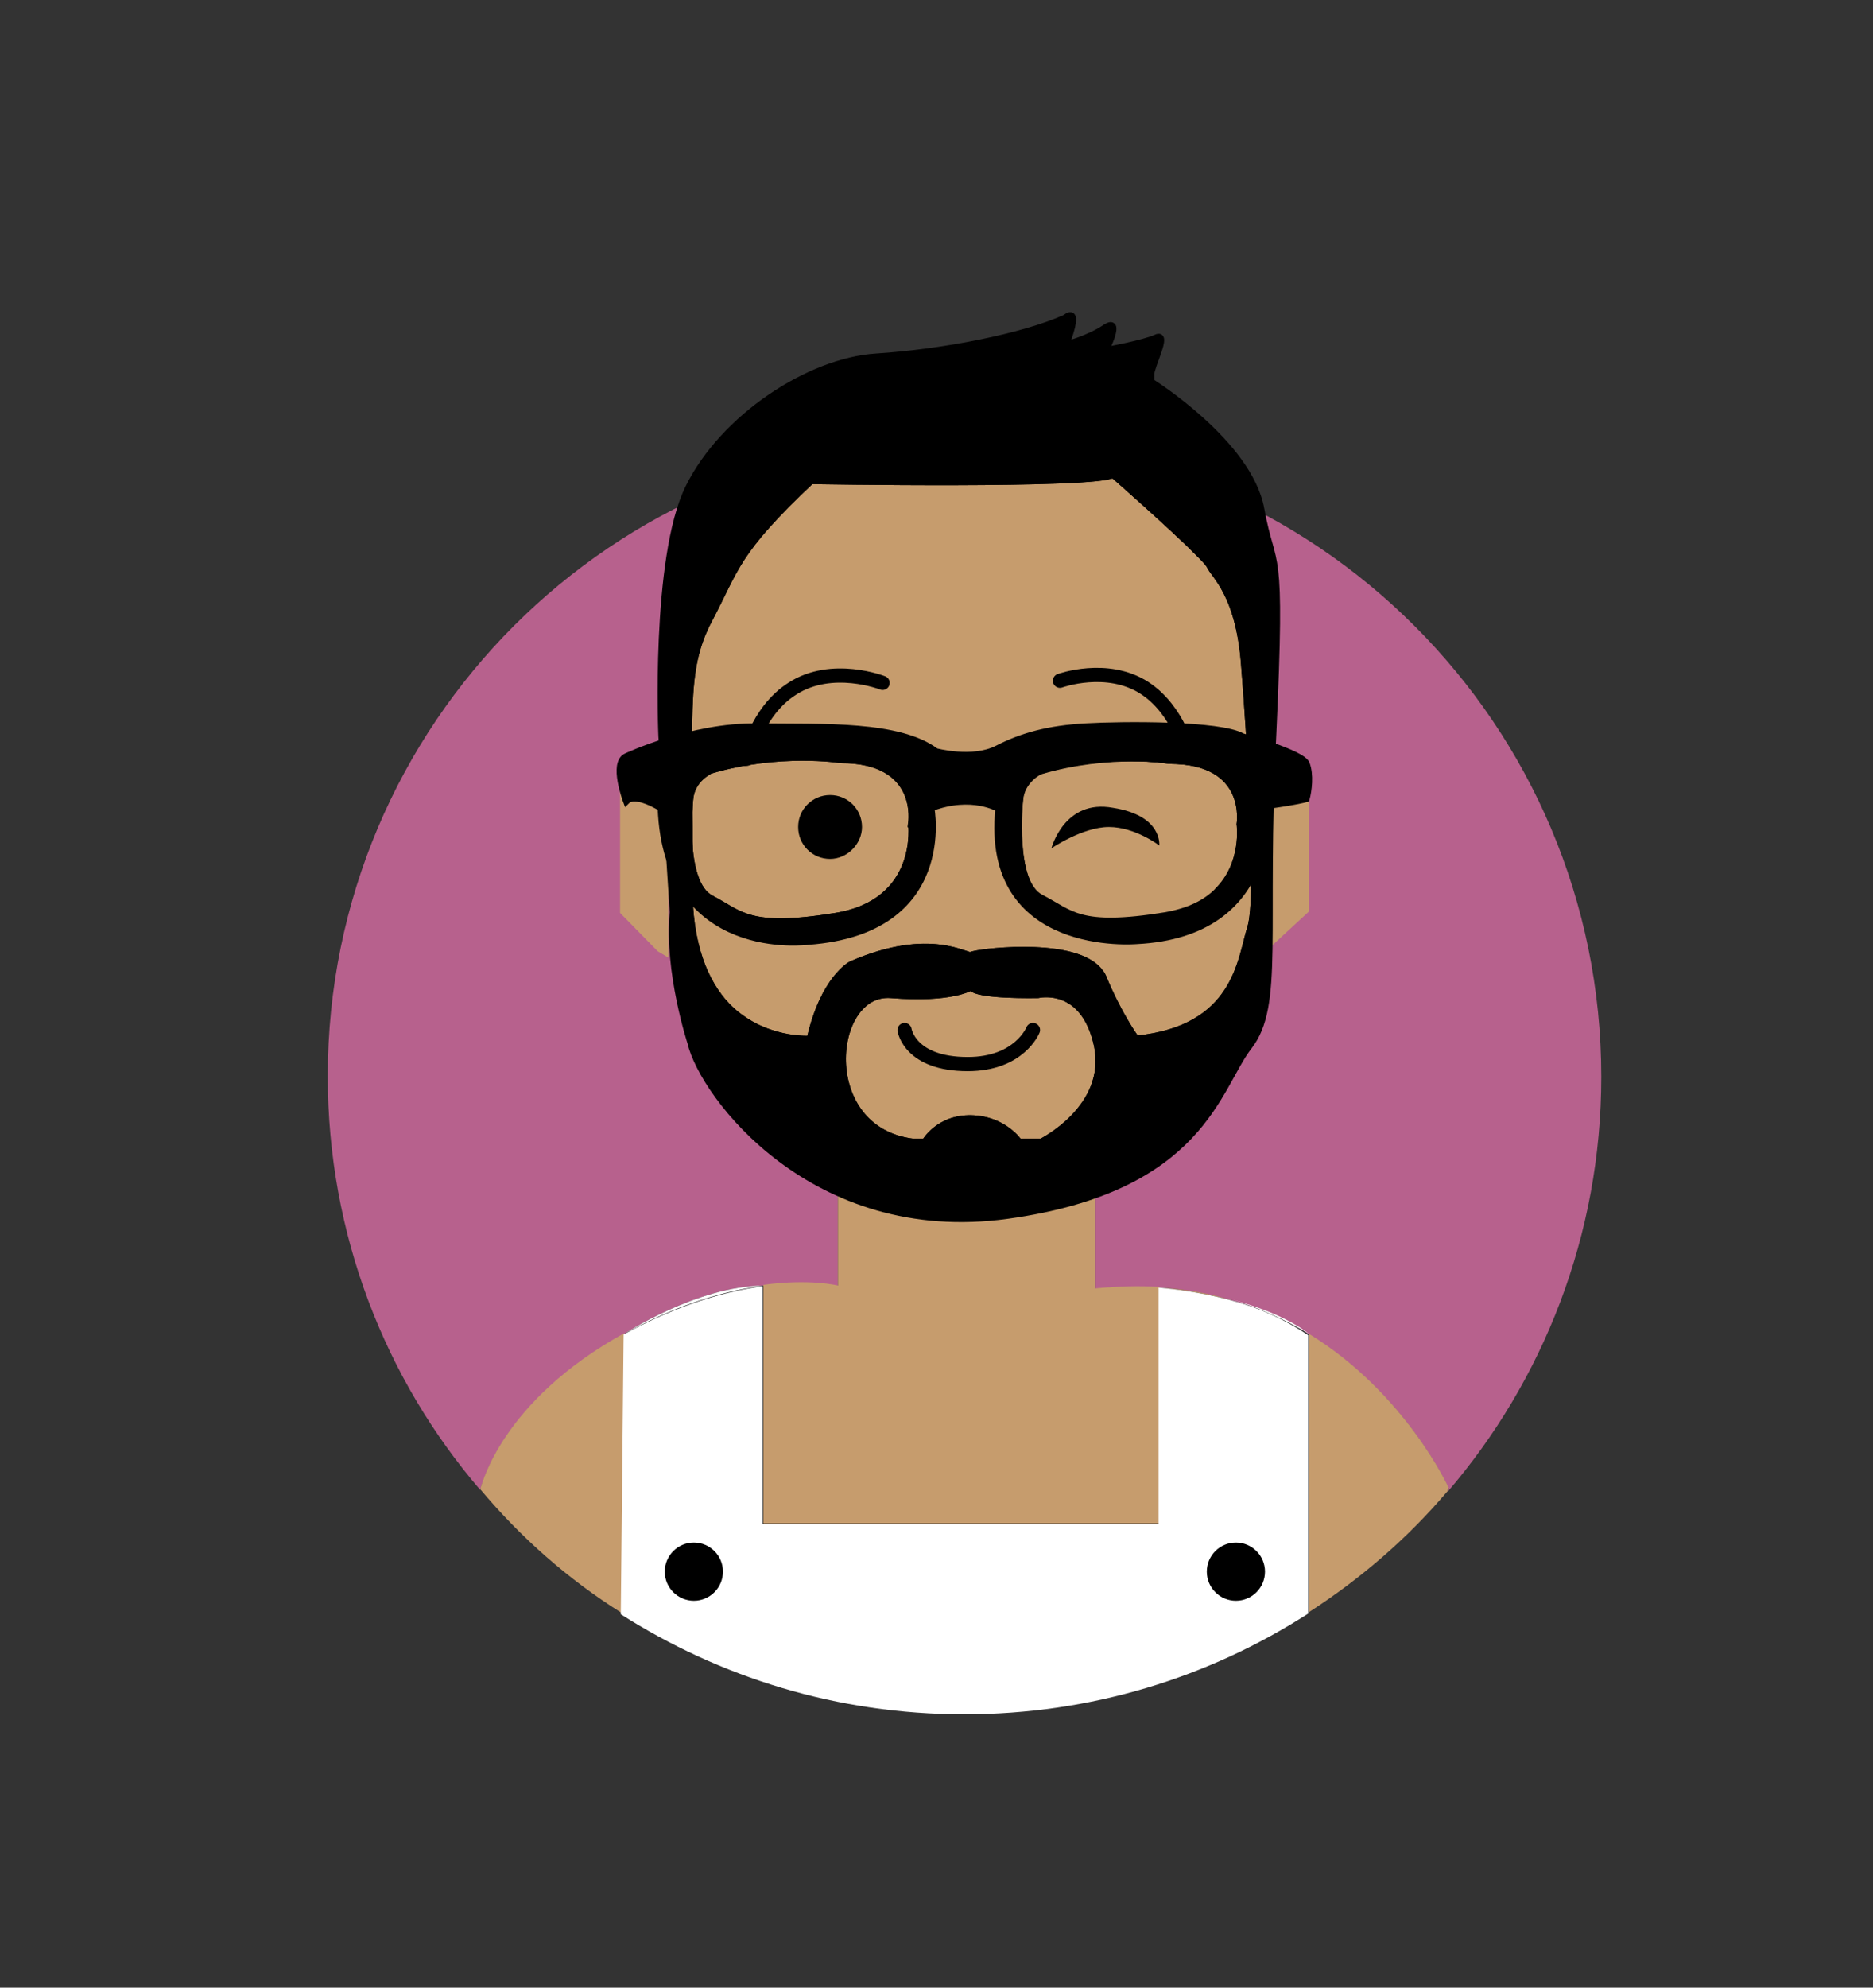 <?xml version="1.0" encoding="utf-8"?>
<!-- Generator: Adobe Illustrator 24.0.0, SVG Export Plug-In . SVG Version: 6.00 Build 0)  -->
<svg version="1.1" id="Layer_1" xmlns="http://www.w3.org/2000/svg" xmlns:xlink="http://www.w3.org/1999/xlink" x="0px" y="0px"
	 viewBox="0 0 264 280" style="enable-background:new 0 0 264 280;" xml:space="preserve">
<rect x="0" y="0" width="264" height="280" fill="#333333" stroke="none"/>
<style type="text/css">
	.st0{fill:#B7618D;}
	.st1{fill:#C69C6D;}
	.st2{fill:none;stroke:#000000;stroke-width:2;stroke-miterlimit:10;}
	.st3{fill:none;stroke:#000000;stroke-width:2;stroke-linecap:round;stroke-linejoin:round;stroke-miterlimit:10;}
	.st4{fill:none;}
	.st5{stroke:#000000;stroke-miterlimit:10;}
	.st6{fill:none;stroke:#000000;stroke-miterlimit:10;}
	.st7{fill:#FFFFFF;}
</style>
<desc>Created with getavataaars.com</desc>
<g>
	<path class="st0" d="M88,187.9c0,0,10.2-6.7,19.6-6.8c6.6-0.9,10.5,0.1,10.5,0.1v-13.3l36.3,0.2v13.5c3.2-0.4,6.2-0.4,9-0.2v0
		c0,0,0.1,0,0.2,0c3.6,0.2,7,0.9,10.1,1.8c3.7,1,7.8,2.5,10.8,4.8v0c13.8,8.4,19.7,21.7,19.7,21.7l-0.2,0.5
		c13.5-15.7,21.7-36.2,21.7-58.5c0-49.6-40.2-89.8-89.8-89.8S46.2,102,46.2,151.6c0,22.3,8.1,42.7,21.5,58.3
		C67.8,209.5,70.6,197.5,88,187.9z"/>
	<path class="st1" d="M107.6,214.6h55.8v-33.3c-2.8-0.2-5.8-0.1-9,0.2v-13.5l-36.3-0.2v13.3c0,0-3.9-1-10.5-0.1c0,0,0,0,0,0V214.6z"
		/>
	<g>
		<path class="st1" d="M134.6,58.7c0,0-22.5-0.2-30.4,10.4s-8.6,17.7-9,23.9c-0.4,6.2,3,52.3,3,52.3s12,19.9,21,21.7s34.5,0,34.5,0
			s15.7-8.2,18.4-15.4c2.6-7.1,4.9-25.1,4.5-33.7s0-28.6,0-28.6l-3-16.3l-9-11.3L150,56.5h-13L134.6,58.7z"/>
		<polygon class="st1" points="92.7,107 88.2,108.5 87.4,110.2 87.4,128.6 92.7,134 94.2,134.9 94.2,107 		"/>
		<polygon class="st1" points="179.4,109.5 183.7,110.9 184.5,112.3 184.5,128.4 179.4,133.1 178,133.9 178,109.5 		"/>
		<g>
			<path class="st2" d="M129.2,144.4"/>
			<path class="st3" d="M127.5,145.1c0,0,0.7,4.8,8.9,4.8c7.3,0,9.2-4.8,9.2-4.8"/>
			<path class="st3" d="M105.2,106.9c0,0,1.4-6.7,6.5-9.9c5.6-3.6,12.7-0.8,12.7-0.8"/>
			<path class="st3" d="M167.5,106.1c0,0-1.4-6.1-6.2-9.2c-5.3-3.4-11.9-1-11.9-1"/>
			<g>
				<path class="st4" d="M146.7,126.5c-4.3-2.2-3-13.9-3-13.9c0.1-1.4,0.7-2.4,1.4-3.1c-0.7,0.6-1.4,1.7-1.5,3.2
					c0,0-1.2,11.7,3,13.9s5.4,4.5,17.6,2.5c3.5-0.6,5.9-1.9,7.4-3.5c-1.6,1.5-3.9,2.8-7.3,3.4C152,131,151,128.7,146.7,126.5z"/>
				<path class="st5" d="M184.1,107.6c-0.6-1.5-9-3.8-9-3.8c-3.1-1.8-16.9-1.7-22.1-1.4s-8.9,1.3-12.4,3.1s-8.7,0.4-8.7,0.4
					c-5.2-3.9-15.9-3.4-25.2-3.5s-18.4,4.2-18.4,4.2c-2,0.9,0,6.2,0,6.2c1.3-1.3,4.9,1,4.9,1c0.8,21.5,20.7,18.8,20.7,18.8
					c20.7-1.5,17.3-18.8,17.3-18.8c5.8-2.2,9.6,0.1,9.6,0.1c-2.1,20.5,19.4,18.6,19.4,18.6c20.1-1,18.1-19,18.1-19
					c4.5-0.6,5.8-1,5.8-1C184.4,111.4,184.7,109.1,184.1,107.6z M117.8,129.1c-12.3,2-13.4-0.3-17.6-2.5c-4.3-2.2-3-13.9-3-13.9
					c0.2-3,2.8-4.1,2.9-4.2c9.8-2.9,18.4-1.5,18.4-1.5c11.5,0,10,9,10,9S130,127.1,117.8,129.1z M171.7,125.7
					c-1.6,1.6-4,2.9-7.4,3.5c-12.2,2-13.4-0.3-17.6-2.5s-3-13.9-3-13.9c0.1-1.5,0.8-2.5,1.5-3.2c0.7-0.7,1.4-1,1.4-1
					c9.8-2.9,18.4-1.5,18.4-1.5c11.5,0,10.1,8.9,10.1,8.9S175.8,121.7,171.7,125.7z"/>
				<path class="st6" d="M118.5,107c0,0-8.6-1.4-18.4,1.5c-0.1,0.1-2.7,1.2-2.9,4.2c0,0-1.3,11.7,3,13.9c4.2,2.2,5.3,4.5,17.6,2.5
					c12.2-2,10.7-13.1,10.7-13.1S130,107,118.5,107z"/>
				<path class="st6" d="M174.8,116.1c0,0,1.5-9-10-9c0,0-8.6-1.5-18.4,1.5c0,0-0.6,0.3-1.3,0.9c-0.7,0.7-1.3,1.7-1.4,3.1
					c0,0-1.3,11.7,3,13.9c4.3,2.2,5.3,4.5,17.6,2.5c3.4-0.6,5.7-1.8,7.3-3.4C175.6,121.7,174.8,116.1,174.8,116.1z"/>
				<path class="st5" d="M164.9,107c0,0-8.6-1.4-18.4,1.5c0,0-0.7,0.3-1.4,1c0.7-0.6,1.3-0.9,1.3-0.9c9.8-3,18.4-1.5,18.4-1.5
					c11.5,0,10,9,10,9s0.8,5.6-3.2,9.5c4.1-4,3.4-9.7,3.4-9.7S176.4,107,164.9,107z"/>
			</g>
			<g>
				<path class="st5" d="M170.6,79.7c-0.1-0.3-0.7-1-1.6-1.8C169.8,78.7,170.3,79.3,170.6,79.7c0.6,1.4,4,3.9,4.8,13.6
					s2.3,33,0.9,37.4c-1.4,4.4-1.9,14.3-16.2,15.7c0,0.1,0.1,0.1,0.1,0.1c14.3-1.5,14.8-11.4,16.2-15.7c1.4-4.3,0.1-27.5-0.8-37.3
					C174.7,83.7,171.3,81.2,170.6,79.7z"/>
				<path class="st5" d="M136.9,134.6c-0.5,0.4-5.7-3.6-16.9,1.3c0,0-3.9,2-5.8,10.5c0,0-6.7,0.5-11.8-4.7
					c5.1,5.3,11.9,4.8,11.9,4.8c1.9-8.5,5.8-10.5,5.8-10.5c11.3-4.9,16.5-0.9,16.9-1.3c0.4-0.4,13.4-2,17.5,1.7
					C150.5,132.5,137.3,134.2,136.9,134.6z"/>
				<path class="st5" d="M177.7,71.7c-1.7-9.3-15.5-17.9-15.5-17.9s0,0,0-1.1s2.5-5.9,0.8-5.1c-1.7,0.8-7.2,1.8-7.2,1.8
					s2.4-4.8,0-3.2c-2.4,1.6-5.6,2.4-5.6,2.4c2.2-5.8,0-3.8,0-3.8c-6,2.7-17.3,4.9-26.7,5.5c-9.4,0.6-21.5,8.5-26.4,18.4
					c-4.9,9.9-3.8,35-3.8,35l1.6,24.8c-0.8,8.4,2.5,18.4,2.5,18.4c1.7,7.3,17.2,28.1,44.6,24.3s29.5-18,34-23.8c4.5-5.8,2-16,3.4-44
					C180.7,75.3,179.4,81,177.7,71.7z M146.8,160.9h-3.2c0,0-2.1-3.2-6.7-3.3c-4.6-0.1-6.5,3.3-6.5,3.3h-1.8
					c-13.6-1.8-11.7-21.5-3-20.8c8.6,0.7,11.3-1.1,11.3-1.1c0.6,1.3,9.4,1.1,9.4,1.1s6.5-1.6,8.4,7.2
					C156.5,156.1,146.8,160.9,146.8,160.9z M176.4,130.8c-1.4,4.3-1.9,14.2-16.2,15.7c0,0,0,0-0.1-0.1c0,0,0,0,0,0
					c0,0-2.4-3.2-4.7-8.7c-0.2-0.5-0.5-0.9-0.9-1.3c-4.2-3.8-17.2-2.1-17.5-1.7c-0.4,0.4-5.6-3.6-16.9,1.3c0,0-3.9,2-5.8,10.5
					c0,0-6.8,0.5-11.9-4.8c-3.1-3.2-5.5-8.5-5.4-17.4c0.2-23.5-1.1-29.7,2.8-37.1c4-7.4,3.7-9.5,14.4-19.6c0,0,40.4,0.7,42.6-0.9
					c0,0,8.6,7.5,12.2,11.2c0.9,0.9,1.5,1.5,1.6,1.8c0.7,1.5,4.1,4,5,13.8C176.5,103.3,177.8,126.5,176.4,130.8z"/>
				<path class="st6" d="M176.3,130.7c1.4-4.4-0.1-27.7-0.9-37.4s-4.2-12.2-4.9-13.7c-0.1-0.3-0.7-0.9-1.5-1.7
					c-3.6-3.7-12.1-11.1-12.1-11.1c-2.3,1.6-42.6,0.9-42.6,0.9c-10.7,10.1-10.5,12.2-14.4,19.6c-3.9,7.4-2.6,13.6-2.8,37.1
					c-0.1,8.8,2.3,14.1,5.3,17.3c5,5.2,11.8,4.7,11.8,4.7c1.9-8.5,5.8-10.5,5.8-10.5c11.2-4.9,16.4-0.9,16.9-1.3
					c0.5-0.4,13.6-2.1,17.6,1.8c0.4,0.4,0.8,0.8,1,1.4c2.1,5,4.2,8,4.6,8.6C174.4,145,174.9,135.1,176.3,130.7z"/>
				<path class="st5" d="M99.9,87.3c3.9-7.4,3.7-9.5,14.4-19.6c0,0,40.3,0.7,42.6-0.9c0,0,8.4,7.4,12.1,11.1
					c-3.6-3.6-12.2-11.2-12.2-11.2c-2.2,1.6-42.6,0.9-42.6,0.9c-10.7,10.1-10.4,12.2-14.4,19.6c-3.9,7.4-2.6,13.6-2.8,37.1
					c-0.1,8.9,2.4,14.2,5.4,17.4c-3-3.2-5.4-8.5-5.3-17.3C97.3,100.9,96,94.7,99.9,87.3z"/>
				<path class="st5" d="M154.5,136.4c0.4,0.4,0.7,0.8,0.9,1.3c2.3,5.5,4.7,8.7,4.7,8.7c0,0,0,0,0,0c-0.4-0.6-2.6-3.6-4.6-8.6
					C155.2,137.3,154.9,136.8,154.5,136.4z"/>
				<path class="st6" d="M146.3,140.1c0,0-8.8,0.2-9.4-1.1c0,0-2.7,1.8-11.3,1.1c-8.7-0.7-10.6,19,3,20.8h1.8c0,0,1.9-3.4,6.5-3.3
					c4.6,0.1,6.7,3.3,6.7,3.3h3.2c0,0,9.7-4.8,7.9-13.6C152.8,138.5,146.3,140.1,146.3,140.1z"/>
			</g>
			<path d="M117,121L117,121c-2.5,0-4.5-2-4.5-4.5v0c0-2.5,2-4.5,4.5-4.5h0c2.5,0,4.5,2,4.5,4.5v0C121.5,118.9,119.4,121,117,121z"
				/>
			<path d="M148.2,119.5c0,0,4.4-3,8.1-3c3.7,0,7.1,2.6,7.1,2.6s0.5-4.2-6.5-5.3C150,112.5,148.2,119.5,148.2,119.5z"/>
		</g>
	</g>
	<path class="st1" d="M163.6,181.4c1,0.1,5.2,0.5,10.1,1.8C170.5,182.2,167.2,181.6,163.6,181.4z"/>
	<path class="st1" d="M87.6,227.2l0.4-39.4c-17.4,9.6-20.2,21.6-20.3,22C73.4,216.6,80.1,222.5,87.6,227.2z"/>
	<path class="st1" d="M184.5,187.9v39.2c7.3-4.7,13.9-10.4,19.5-17l0.2-0.5C204.2,209.6,198.2,196.3,184.5,187.9z"/>
	<path class="st7" d="M163.4,181.4L163.4,181.4c0.1,0,0.1,0,0.2,0C163.4,181.4,163.4,181.4,163.4,181.4z"/>
	<path class="st7" d="M88,187.9c7.7-4.3,14.5-6.1,19.6-6.8C98.2,181.2,88,187.9,88,187.9z"/>
	<path class="st7" d="M184.5,187.9c-3-2.3-7.1-3.8-10.8-4.8C177.7,184.3,181.3,186,184.5,187.9L184.5,187.9z"/>
	<path class="st7" d="M173.6,183.2c-4.8-1.3-9.1-1.7-10.1-1.8c-0.1,0-0.1,0-0.2,0v33.3h-55.8v-33.5c0,0,0,0,0,0
		c-5.1,0.7-11.8,2.5-19.6,6.8l-0.4,39.4c14,8.9,30.5,14.1,48.4,14.1c17.9,0,34.5-5.2,48.5-14.2v-39.2
		C181.3,186,177.7,184.3,173.6,183.2z"/>
	<circle cx="97.8" cy="221.4" r="4.1"/>
	<circle cx="174.2" cy="221.4" r="4.1"/>
</g>
</svg>
